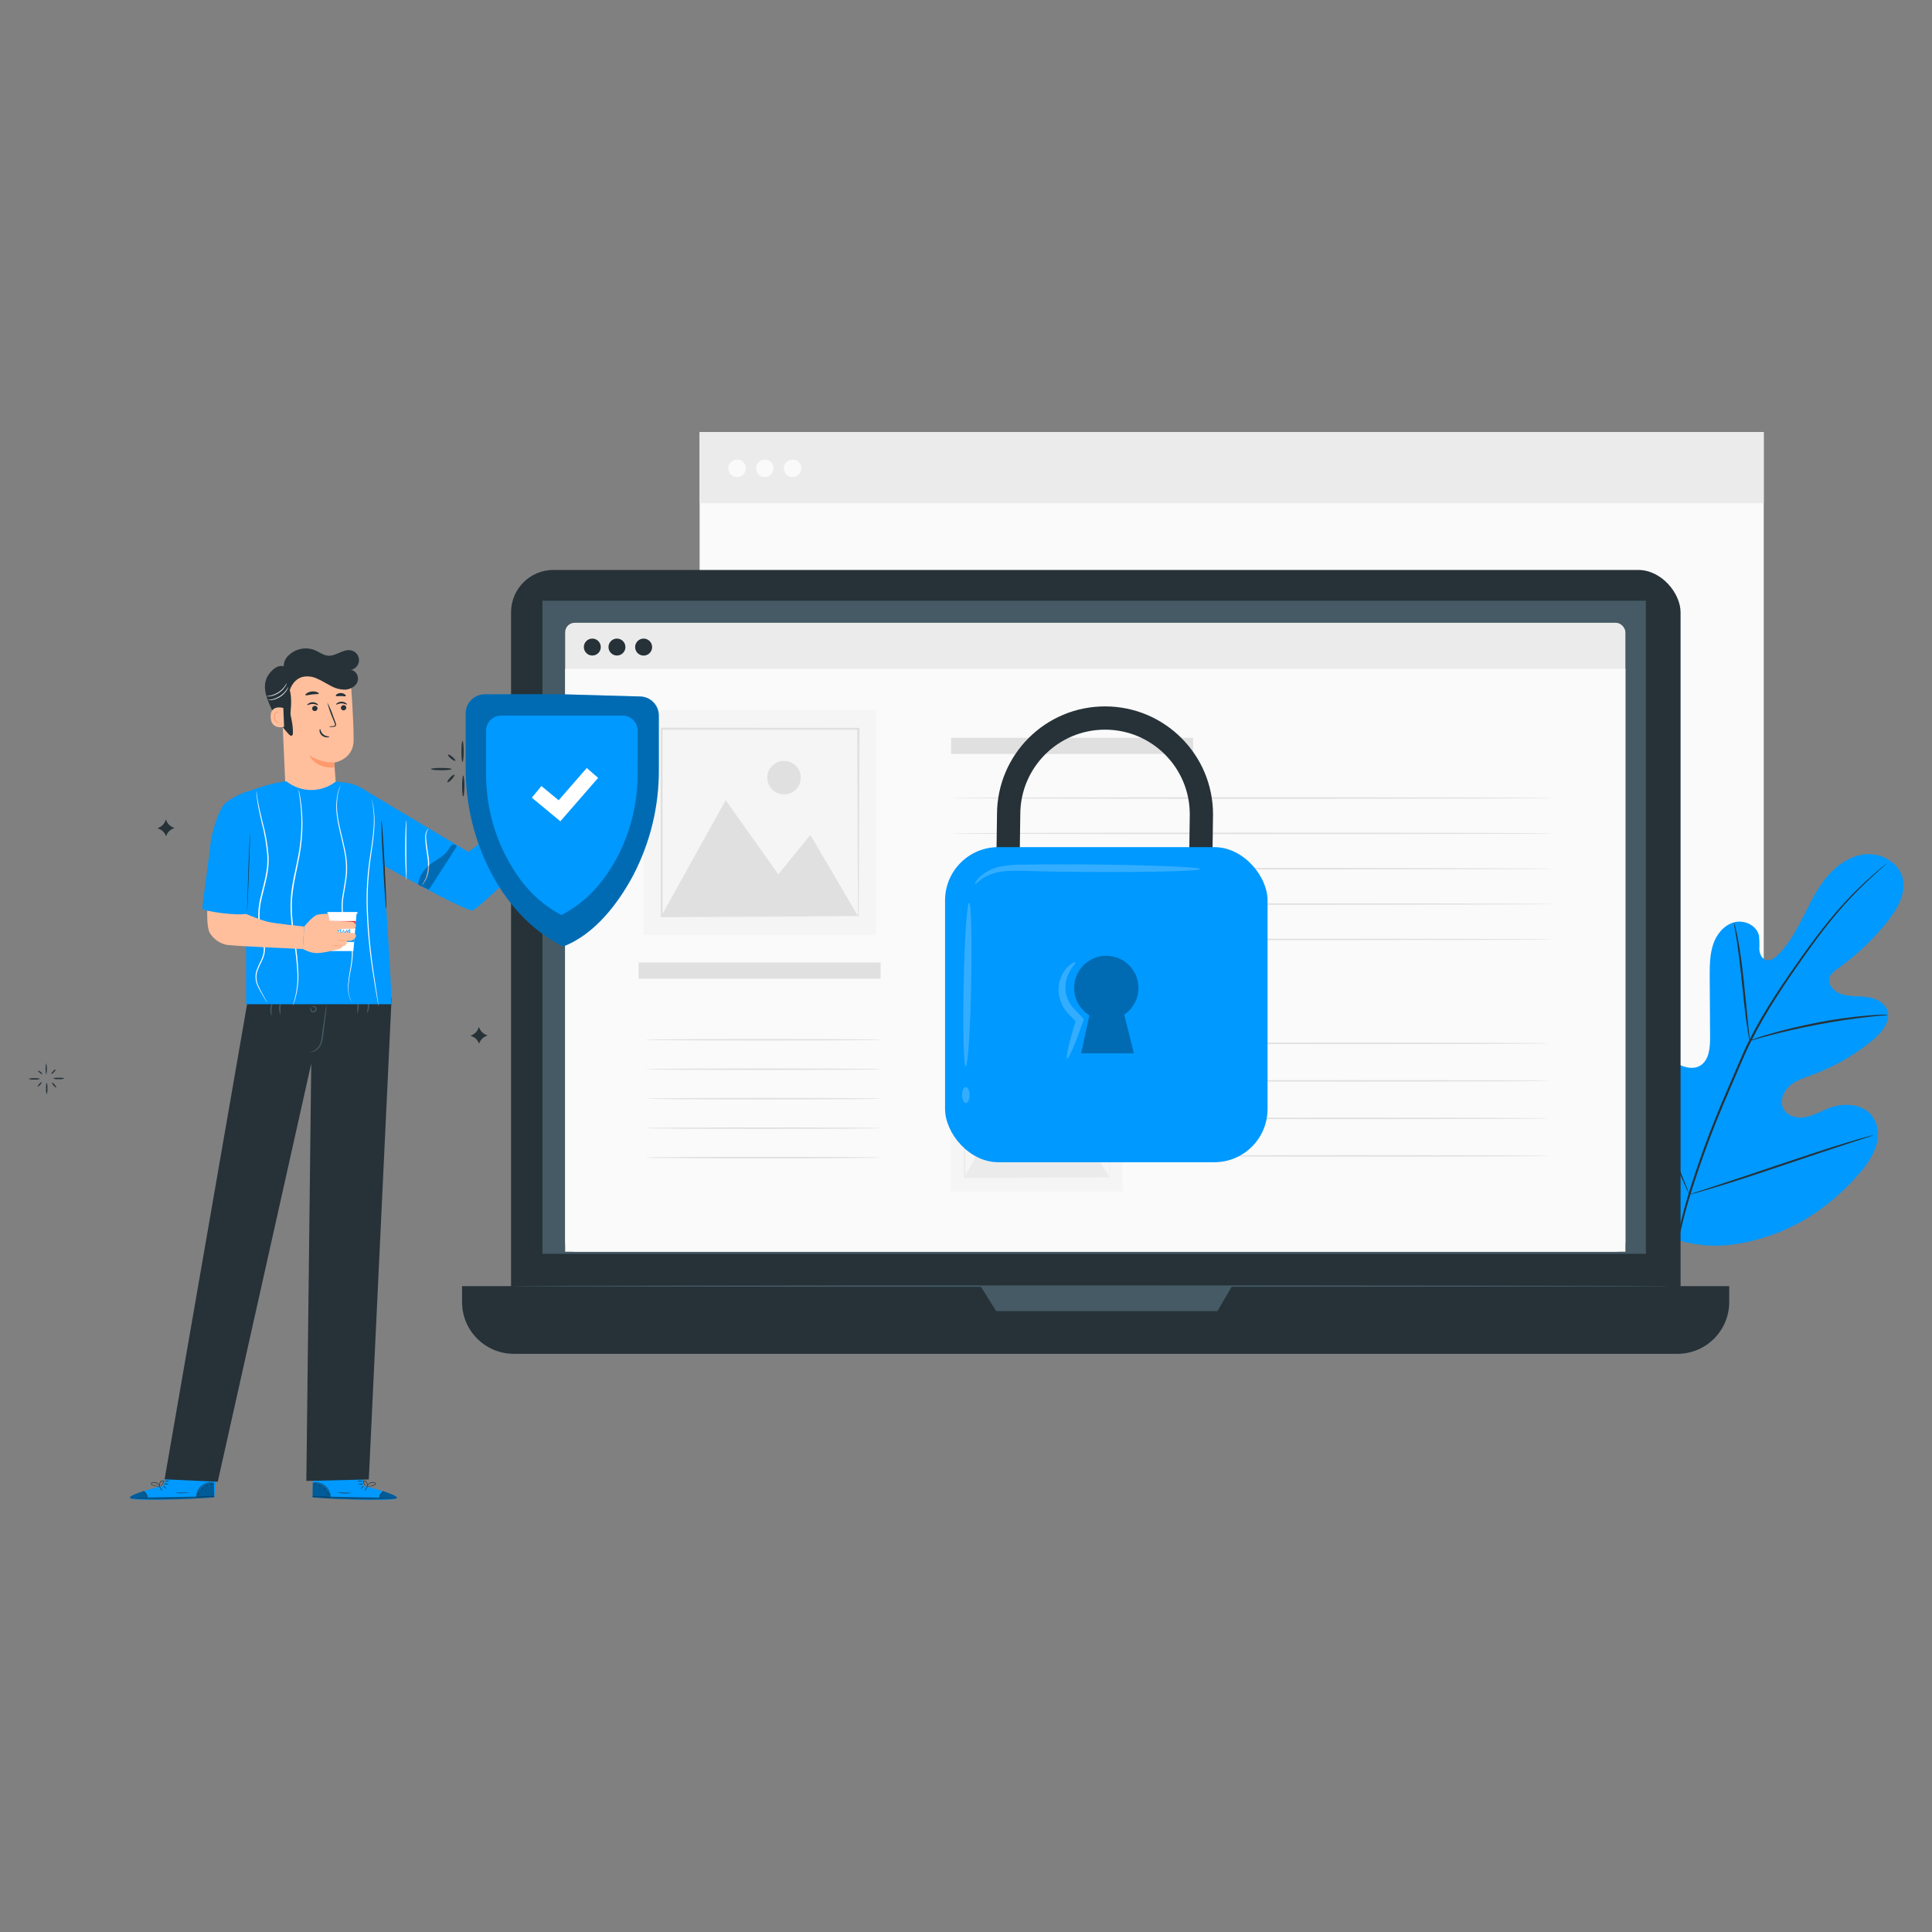 <?xml version="1.0" encoding="UTF-8"?>
<svg id="Layer_2" data-name="Layer 2" xmlns="http://www.w3.org/2000/svg" viewBox="0 0 1000 1000">
  <rect x="0" y="0" width="1000" height="1000" fill="#808080" stroke="none"/>
  <defs>
    <style>
      .cls-1 {
        fill: #ff9a6c;
      }

      .cls-1, .cls-2, .cls-3, .cls-4, .cls-5, .cls-6, .cls-7, .cls-8, .cls-9, .cls-10, .cls-11, .cls-12, .cls-13, .cls-14 {
        stroke-width: 0px;
      }

      .cls-2 {
        fill: #000;
      }

      .cls-3 {
        fill: #e0e0e0;
      }

      .cls-15 {
        opacity: .2;
      }

      .cls-4 {
        fill: #455a64;
      }

      .cls-5 {
        fill: #f5f5f5;
      }

      .cls-6 {
        fill: #09f;
      }

      .cls-7 {
        fill: #ebebeb;
      }

      .cls-8 {
        fill: #666;
      }

      .cls-9 {
        fill: #e2323d;
      }

      .cls-10 {
        fill: #e30613;
      }

      .cls-11 {
        fill: #263238;
      }

      .cls-12 {
        fill: #ffbf9d;
      }

      .cls-13 {
        fill: #fafafa;
      }

      .cls-16 {
        opacity: .3;
      }

      .cls-14 {
        fill: #fff;
      }

      .cls-17 {
        opacity: .4;
      }
    </style>
  </defs>
  <g id="freepik--background-complete--inject-15">
    <rect class="cls-13" x="362.13" y="223.62" width="550.77" height="368.89"/>
    <rect class="cls-7" x="362.13" y="223.62" width="550.77" height="36.84"/>
    <path class="cls-13" d="M386,242.05c.21,2.49-1.64,4.67-4.12,4.88s-4.67-1.64-4.88-4.12,1.64-4.67,4.12-4.88c.12-.01.24-.02.36-.02,2.38-.12,4.4,1.71,4.51,4.09,0,.02,0,.04,0,.05Z"/>
    <path class="cls-13" d="M400.34,242.05c.21,2.49-1.64,4.67-4.12,4.88s-4.67-1.64-4.88-4.12,1.64-4.67,4.12-4.88c.12-.01.24-.02.36-.02,2.38-.12,4.4,1.71,4.51,4.09,0,.02,0,.04,0,.05Z"/>
    <path class="cls-13" d="M414.72,242.05c.21,2.49-1.64,4.67-4.12,4.88s-4.67-1.64-4.88-4.12c-.21-2.49,1.64-4.67,4.12-4.88.12-.01.24-.02.36-.02,2.38-.12,4.4,1.71,4.51,4.09,0,.02,0,.04,0,.05Z"/>
  </g>
  <g id="freepik--Plant--inject-15">
    <path class="cls-6" d="M864.89,640.62c-28.79-20.1-35.31-57.43-34.18-90.97.2-5.6-.42-11.5,2.24-16.43,2.67-4.92,8.88-8.27,13.9-5.9,4.16,1.96,6.02,6.79,8.3,10.8,3.11,5.33,7.66,9.68,13.13,12.54,3.57,1.85,7.98,3.01,11.5,1.04,4.83-2.67,5.41-9.34,5.36-14.91-.06-10.39-.13-20.77-.2-31.15,0-5.57,0-11.25,1.69-16.56s5.56-10.19,10.86-11.67c5.3-1.48,11.85,1.51,12.98,7.02.21,2.31.26,4.63.15,6.94.17,2.3,1.23,4.86,3.43,5.51s4.52-.93,6.11-2.56c5.75-5.62,9.65-12.87,13.3-20.07,3.64-7.2,7.18-14.59,12.41-20.72,5.22-6.13,12.44-10.99,20.4-11.44,7.96-.45,16.49,4.52,18.5,12.3,2.02,7.78-2.56,15.82-7.53,22.18-7.4,9.43-16.13,17.74-25.9,24.68-1.75,1.23-3.66,2.59-4.32,4.65-1.22,3.72,2.3,7.41,6.02,8.63,4.16,1.37,8.66.95,13.01,1.51,4.35.56,9.03,2.42,10.69,6.53,2.27,5.69-2.48,11.65-7.17,15.57-9.39,7.83-20.05,13.98-31.53,18.19-4.1,1.51-8.4,2.82-11.71,5.69-3.31,2.88-5.28,7.89-3.3,11.82,1.99,3.93,7.12,5.18,11.41,4.38,4.29-.8,8.13-3.13,12.23-4.67,7.65-2.89,17.54-2.36,22.45,4.25,3.22,4.35,3.49,10.4,1.87,15.6-1.87,5.11-4.74,9.79-8.45,13.76-12.26,14.39-27.98,25.99-45.73,32.13-17.75,6.14-34.21,7.83-51.86,1.37"/>
    <path class="cls-11" d="M864.45,665.53c1.53-15.56,4.56-30.93,9.03-45.91,5.57-18.28,12.19-36.22,19.81-53.74l5.92-13.82c1.96-4.52,3.88-9.03,6.02-13.31,4.18-8.2,8.8-16.17,13.85-23.86,4.77-7.38,9.56-14.21,14.09-20.57,4.53-6.35,8.9-12.17,13.1-17.32,6.62-8.18,13.87-15.81,21.7-22.84,2.76-2.47,4.95-4.34,6.46-5.57l1.72-1.4.6-.45c-.16.2-.34.38-.54.54l-1.66,1.51c-1.51,1.28-3.6,3.19-6.31,5.71-7.68,7.1-14.81,14.77-21.35,22.93-4.14,5.16-8.45,11.02-12.96,17.38-4.52,6.35-9.26,13.2-14,20.58-4.99,7.68-9.56,15.63-13.69,23.8-2.14,4.26-4.05,8.7-6.02,13.25l-5.92,13.82c-7.61,17.48-14.24,35.38-19.84,53.6-4.52,14.9-7.63,30.19-9.31,45.67"/>
    <path class="cls-11" d="M905.62,538.7c-.26-.77-.44-1.57-.54-2.38-.29-1.51-.63-3.78-1.02-6.55-.8-5.56-1.63-13.25-2.5-21.74-.87-8.49-1.81-16.16-2.68-21.67-.42-2.76-.8-5-1.07-6.53-.19-.79-.3-1.6-.32-2.41.32.75.56,1.53.71,2.33.39,1.51.87,3.73,1.39,6.49,1.05,5.5,2.11,13.17,3.01,21.68.9,8.51,1.61,15.96,2.18,21.74.29,2.62.53,4.83.71,6.59.14.81.19,1.62.14,2.44Z"/>
    <path class="cls-11" d="M977.24,525.31c-.94.19-1.9.3-2.86.33-1.84.17-4.52.39-7.77.77-6.56.71-15.58,2-25.49,3.87-9.91,1.87-18.78,3.97-25.16,5.66-3.19.83-5.77,1.51-7.53,2.06-.91.32-1.85.55-2.8.69.86-.45,1.75-.81,2.68-1.08,1.75-.6,4.29-1.51,7.53-2.38,6.34-1.88,15.24-4.08,25.16-6.02,8.47-1.62,17.01-2.81,25.6-3.57,3.3-.29,6.02-.41,7.83-.44.94-.05,1.88-.02,2.82.11Z"/>
    <path class="cls-11" d="M874.43,618.27s-.21-.29-.5-.87-.74-1.51-1.22-2.59c-1.05-2.26-2.5-5.56-4.23-9.67-3.45-8.19-7.86-19.68-12.57-32.42-4.71-12.74-9.03-24.26-12.29-32.51l-3.9-9.79-1.05-2.67c-.14-.31-.24-.63-.3-.96.2.27.36.56.48.87.33.71.74,1.51,1.23,2.59,1.05,2.26,2.48,5.56,4.22,9.67,3.45,8.21,7.87,19.68,12.57,32.43s9.03,24.24,12.29,32.51l3.91,9.77,1.04,2.67c.15.31.25.63.32.96Z"/>
    <path class="cls-11" d="M969.59,587.6c-.3.17-.62.3-.95.39l-2.76.92-10.19,3.31c-8.61,2.79-20.45,6.78-33.52,11.2-13.07,4.43-24.96,8.31-33.64,10.92-4.34,1.31-7.84,2.33-10.3,3.01l-2.82.74c-.32.11-.66.17-.99.2.29-.17.61-.3.93-.39l2.77-.92,10.19-3.31c8.6-2.79,20.43-6.78,33.52-11.2,13.08-4.43,24.96-8.31,33.64-10.93,4.32-1.31,7.84-2.33,10.28-3.01l2.82-.74c.33-.11.67-.17,1.01-.18Z"/>
  </g>
  <g id="freepik--Sparkles--inject-15">
    <path class="cls-11" d="M233.74,398.07c0,.33-2.39.59-5.35.59s-5.35-.26-5.35-.59,2.39-.59,5.35-.59,5.35.27,5.35.59Z"/>
    <path class="cls-11" d="M239.4,383.54c.33,0,.6,2.42.6,5.42s-.27,5.42-.6,5.42-.59-2.42-.59-5.42.27-5.42.59-5.42Z"/>
    <path class="cls-11" d="M245.46,397.72c0-.33,2.38-.59,5.33-.59s5.35.26,5.35.59-2.39.59-5.35.59-5.33-.26-5.33-.59Z"/>
    <path class="cls-11" d="M239.78,412.25c-.33,0-.59-2.42-.59-5.42s.26-5.42.59-5.42.59,2.42.59,5.42-.26,5.42-.59,5.42Z"/>
    <path class="cls-11" d="M248.41,406.02c-.24.21-1.29-.63-2.35-1.9s-1.7-2.44-1.51-2.65,1.31.65,2.35,1.9,1.76,2.44,1.51,2.65Z"/>
    <path class="cls-11" d="M247.91,389.54c.24.23-.47,1.31-1.51,2.41s-2.15,1.79-2.39,1.51.47-1.31,1.51-2.41c1.04-1.1,2.17-1.73,2.39-1.51Z"/>
    <path class="cls-11" d="M235.67,393.75c-.21.24-1.22-.26-2.26-1.11s-1.7-1.76-1.51-2.02,1.22.24,2.24,1.11c1.02.87,1.73,1.76,1.52,2.02Z"/>
    <path class="cls-11" d="M235.19,401c.24.23-.36,1.28-1.36,2.36-.99,1.08-1.99,1.78-2.23,1.51s.38-1.28,1.36-2.36c.98-1.08,1.99-1.73,2.23-1.51Z"/>
    <path class="cls-11" d="M20.76,558.41c-.97.34-1.99.46-3.01.35-1.02.11-2.05,0-3.01-.35.97-.32,2-.43,3.01-.33,1.02-.1,2.04.01,3.01.33Z"/>
    <path class="cls-11" d="M23.93,550.17c.44,2.02.44,4.12,0,6.14-.46-2.02-.46-4.12,0-6.14Z"/>
    <path class="cls-11" d="M27.4,558.21c.97-.32,2-.43,3.01-.33,1.02-.1,2.04,0,3.01.33-.97.34-1.99.46-3.01.35-1.02.11-2.05,0-3.01-.35Z"/>
    <path class="cls-11" d="M24.2,566.46c-.33-.97-.45-1.99-.35-3.01-.11-1.04,0-2.1.35-3.09.32.99.44,2.05.33,3.09.1,1.02-.02,2.04-.33,3.01Z"/>
    <path class="cls-11" d="M29.09,562.92c-.14.12-.74-.36-1.34-1.07s-.96-1.39-.81-1.51.74.36,1.34,1.07.95,1.39.81,1.51Z"/>
    <path class="cls-11" d="M28.81,553.57c.14.12-.26.74-.87,1.37s-1.23,1.01-1.36.89.26-.74.87-1.37,1.22-1.02,1.36-.89Z"/>
    <path class="cls-11" d="M21.86,555.95c-.12.15-.69-.14-1.28-.63s-.98-.99-.86-1.14.69.15,1.28.63.96,1.01.86,1.14Z"/>
    <path class="cls-11" d="M21.58,560.14c.15.12-.2.72-.77,1.34s-1.11,1.01-1.25.89.2-.72.77-1.34,1.11-1.07,1.25-.89Z"/>
    <path class="cls-11" d="M247.88,531.53l.35.84c.61,1.46,1.78,2.62,3.25,3.21l.9.38-.87.35c-1.48.61-2.66,1.79-3.27,3.27l-.24.62-.38-.77c-.66-1.4-1.84-2.48-3.3-3.01l-.8-.29,1.04-.51c1.29-.63,2.32-1.7,2.89-3.01l.42-1.07Z"/>
    <path class="cls-11" d="M85.87,424.16l.35.84c.61,1.46,1.77,2.61,3.24,3.21l.9.36-.86.36c-1.49.6-2.67,1.78-3.27,3.27l-.26.62-.36-.77c-.66-1.4-1.85-2.49-3.31-3.01l-.78-.29,1.02-.51c1.3-.62,2.32-1.69,2.89-3.01l.44-1.07Z"/>
  </g>
  <g id="freepik--Device--inject-15">
    <rect class="cls-11" x="264.52" y="295" width="605.34" height="400.3" rx="21.94" ry="21.94"/>
    <path class="cls-11" d="M239.24,665.7h655.79v8.24c0,14.8-12,26.8-26.8,26.8H265.96c-14.8,0-26.8-12-26.8-26.8v-8.24h.08Z"/>
    <rect class="cls-4" x="280.76" y="310.92" width="571.15" height="338.05"/>
    <polygon class="cls-4" points="507.5 665.7 515.65 678.65 630.15 678.65 637.71 665.7 507.5 665.7"/>
    <rect class="cls-7" x="292.52" y="322.36" width="548.79" height="325.53" rx="4.92" ry="4.92"/>
    <rect class="cls-13" x="292.52" y="346.21" width="548.79" height="301.68"/>
    <path class="cls-11" d="M337.54,334.93c0,2.43-1.97,4.4-4.4,4.4s-4.4-1.97-4.4-4.4,1.97-4.4,4.4-4.4,4.4,1.97,4.4,4.4h0Z"/>
    <path class="cls-11" d="M310.97,334.93c0,2.42-1.98,4.37-4.4,4.37-2.42,0-4.37-1.98-4.37-4.4,0-2.41,1.97-4.37,4.38-4.37,2.42,0,4.38,1.96,4.38,4.38,0,0,0,.01,0,.02Z"/>
    <path class="cls-11" d="M323.72,334.93c0,2.42-1.98,4.37-4.4,4.37-2.42,0-4.37-1.98-4.37-4.4,0-2.41,1.97-4.37,4.38-4.37,2.42,0,4.38,1.96,4.38,4.38,0,0,0,.01,0,.02Z"/>
    <path class="cls-4" d="M864.65,665.7c0,.23-134.35.39-300.05.39s-300.08-.17-300.08-.39,134.32-.39,300.08-.39,300.05.23,300.05.39Z"/>
    <rect class="cls-3" x="330.56" y="498.18" width="125.23" height="8.37"/>
    <rect class="cls-3" x="492.31" y="381.87" width="125.23" height="8.37"/>
    <path class="cls-3" d="M803.86,413.06c0,.21-69.74.39-155.73.39s-155.76-.18-155.76-.39,69.73-.39,155.76-.39,155.73.18,155.73.39Z"/>
    <path class="cls-3" d="M803.86,431.36c0,.21-69.74.39-155.73.39s-155.76-.18-155.76-.39,69.73-.39,155.76-.39,155.73.18,155.73.39Z"/>
    <path class="cls-3" d="M803.86,449.65c0,.21-69.74.39-155.73.39s-155.76-.18-155.76-.39,69.73-.39,155.76-.39,155.73.17,155.73.39Z"/>
    <path class="cls-3" d="M803.86,467.94c0,.21-69.74.39-155.73.39s-155.76-.18-155.76-.39,69.73-.39,155.76-.39,155.73.17,155.73.39Z"/>
    <path class="cls-3" d="M803.86,486.24c0,.21-69.74.39-155.73.39s-155.76-.18-155.76-.39,69.73-.39,155.76-.39,155.73.17,155.73.39Z"/>
    <path class="cls-3" d="M613.91,504.53c0,.21-27.22.39-60.8.39s-60.8-.18-60.8-.39,27.22-.39,60.8-.39,60.8.17,60.8.39Z"/>
    <path class="cls-3" d="M801.53,540.04c0,.21-45.85.39-102.39.39s-102.39-.18-102.39-.39,45.83-.39,102.39-.39,102.39.17,102.39.39Z"/>
    <path class="cls-3" d="M801.53,559.44c0,.23-45.85.39-102.39.39s-102.39-.17-102.39-.39,45.83-.39,102.39-.39,102.39.18,102.39.39Z"/>
    <path class="cls-3" d="M801.53,578.87c0,.21-45.85.39-102.39.39s-102.39-.18-102.39-.39,45.83-.39,102.39-.39,102.39.18,102.39.39Z"/>
    <path class="cls-3" d="M801.53,598.29c0,.21-45.85.39-102.39.39s-102.39-.18-102.39-.39,45.83-.39,102.39-.39,102.39.17,102.39.39Z"/>
    <path class="cls-3" d="M456.05,538.17c0,.23-27.33.39-61.02.39s-61.02-.17-61.02-.39,27.31-.39,61.02-.39,61.02.18,61.02.39Z"/>
    <path class="cls-3" d="M456.05,553.42c0,.21-27.33.39-61.02.39s-61.02-.18-61.02-.39,27.31-.39,61.02-.39,61.02.18,61.02.39Z"/>
    <path class="cls-3" d="M456.05,568.67c0,.21-27.33.39-61.02.39s-61.02-.18-61.02-.39,27.31-.39,61.02-.39,61.02.17,61.02.39Z"/>
    <path class="cls-3" d="M456.05,583.93c0,.21-27.33.39-61.02.39s-60.93-.18-60.93-.39,27.31-.39,61.02-.39,60.93.17,60.93.39Z"/>
    <path class="cls-3" d="M456.05,599.16c0,.23-27.33.41-61.02.41s-61.02-.18-61.02-.41,27.31-.39,61.02-.39,61.02.18,61.02.39Z"/>
    <rect class="cls-5" x="492.24" y="530.76" width="88.85" height="85.96"/>
    <polygon class="cls-7" points="499.13 609.37 523.7 565.14 543.8 593.41 556.03 578.4 574.2 609.37 499.13 609.37"/>
    <path class="cls-7" d="M552.42,556.54c0,3.53-2.86,6.4-6.4,6.4s-6.4-2.86-6.4-6.4,2.86-6.4,6.4-6.4c3.53,0,6.39,2.84,6.4,6.37,0,.01,0,.02,0,.03Z"/>
    <path class="cls-7" d="M574.2,609.61c-.01-.12-.01-.24,0-.36v-4.86c0-3.42,0-8.34-.09-14.61,0-12.56-.11-30.43-.18-51.9l.36.36h-75.07c-.11.09.8-.8.42-.41h0v71.7l-.36-.38,54.28.2,15.31.09h5.48-5.33l-15.24.11-54.51.18h-.38v-71.82h0c-.39.36.51-.53.42-.44h75.43v.36c0,21.56-.15,39.52-.18,52.14,0,6.22,0,11.13-.11,14.51,0,1.63,0,2.89,0,3.79v.96c-.08.13-.17.25-.27.36Z"/>
    <rect class="cls-5" x="332.92" y="367.56" width="120.51" height="116.58"/>
    <polygon class="cls-3" points="342.27 474.18 375.61 414.18 402.87 452.53 419.44 432.16 444.08 474.18 342.27 474.18"/>
    <path class="cls-3" d="M414.48,402.51c0,4.79-3.88,8.67-8.67,8.67s-8.67-3.88-8.67-8.67,3.88-8.67,8.67-8.67,8.67,3.88,8.67,8.67h0Z"/>
    <path class="cls-3" d="M444.08,474.49v-7.08c0-4.62-.08-11.31-.14-19.8,0-17.03-.15-41.29-.26-70.41l.5.5h-101.81l.57-.56v97.27l-.5-.5,73.61.26,20.76.14h7.51c-.14.03-.29.03-.44,0h-6.79l-20.66.14-73.93.26h-.51v-97.48l.59-.59,101.81.08h.5v.48c-.11,29.26-.2,53.6-.26,70.77,0,8.43-.09,15.06-.12,19.68v6.46c-.13.15-.28.28-.45.39Z"/>
  </g>
  <g id="freepik--Padlock--inject-15">
    <path class="cls-11" d="M627.43,454.45l-12.05-.17.45-32.79c-.02-24.22-19.68-43.84-43.91-43.82-24.22.02-43.84,19.68-43.82,43.91l-.45,32.87-12.05-.17.45-32.79c.02-30.88,25.07-55.89,55.95-55.86,30.88.02,55.89,25.07,55.86,55.95h0l-.45,32.87Z"/>
    <rect class="cls-6" x="489.16" y="438.48" width="166.92" height="163.08" rx="27.54" ry="27.54"/>
    <g class="cls-16">
      <path class="cls-2" d="M589.25,511.41c.03-9.19-7.39-16.66-16.58-16.7-9.19-.03-16.66,7.39-16.7,16.58-.02,5.79,2.97,11.17,7.89,14.21l-4.26,19.71h27.28s-3.01-12.39-5-20.03c4.59-3.08,7.35-8.25,7.36-13.78Z"/>
    </g>
    <g class="cls-15">
      <path class="cls-14" d="M499.84,552.11c-1.08,0-1.51-19.05-1.07-42.49s1.76-42.44,2.85-42.41c1.08.03,1.51,19.05,1.07,42.49-.44,23.44-1.76,42.43-2.85,42.41Z"/>
    </g>
    <g class="cls-15">
      <path class="cls-14" d="M499.96,570.98c-1.08,0-1.97-1.84-2-4.14s.81-4.17,1.9-4.19,1.99,1.84,2.02,4.14c.03,2.3-.83,4.17-1.91,4.19Z"/>
    </g>
    <g class="cls-15">
      <path class="cls-14" d="M552.33,547.93c-.86-.29,1.17-8.96,4.71-20.49l.45,1.9c-1.61-1.6-3.28-3.27-5.03-5.12-2.7-3.08-4.29-6.98-4.52-11.07-.18-3.29.59-6.55,2.23-9.41,1.04-1.89,2.48-3.52,4.23-4.77,1.23-.86,2.06-1.08,2.2-.87.39.47-2.15,2.48-3.94,6.87-2.29,5.59-1.25,11.99,2.7,16.56l4.85,5.12.8.86-.36,1.05c-3.96,11.46-7.45,19.65-8.31,19.38Z"/>
    </g>
    <g class="cls-15">
      <path class="cls-14" d="M621.23,449.8c0,.54-6.67.99-17.44,1.26-10.77.27-25.6.38-42.16.26-8.22,0-16.05-.18-23.17-.33-7.12-.15-13.55-.59-18.69,0-4.07.3-8.01,1.62-11.43,3.85-2.39,1.64-3.37,3.01-3.64,2.83s.38-1.82,2.68-4.01c3.39-2.95,7.58-4.84,12.05-5.42,2.99-.46,6.01-.7,9.03-.71l10.12-.11h23.17c16.44.12,31.32.47,42.08.9,10.77.44,17.39.92,17.39,1.46Z"/>
    </g>
  </g>
  <g id="freepik--Character--inject-15">
    <g id="freepik--Character--inject-2">
      <path class="cls-6" d="M84.73,768.96l3.04-12.95,25.23.62-2.11,18.42-1.6.13c-7.14.48-36.35,1.95-41.2.57-5.24-1.57,16.64-6.79,16.64-6.79Z"/>
      <g class="cls-17">
        <path class="cls-2" d="M101.49,774.96c.35-2.19,1.51-4.18,3.24-5.57,1.69-1.38,3.84-2.08,6.03-1.95l.09,7.24-9.36.28Z"/>
      </g>
      <g class="cls-17">
        <path class="cls-2" d="M74.02,771.9s-7.69,2.35-6.71,3.53,30.6.88,43.55-.42v-.58l-34.49.73s-.85-3.23-2.35-3.26Z"/>
      </g>
      <path class="cls-11" d="M111.24,774.44c-.15.04-.3.06-.45.06l-1.27.09-4.71.26c-3.97.2-9.42.39-15.54.47-6.12.08-11.57,0-15.55,0l-4.71-.14h-1.72c.15-.02.3-.02.45,0h21.52c6.12,0,11.56-.25,15.53-.39l4.71-.15h1.28l.46-.2Z"/>
      <path class="cls-11" d="M76.36,775.61c-.22-.78-.52-1.53-.91-2.24-.47-.66-1.02-1.26-1.64-1.79.81.29,1.48.86,1.9,1.61.5.7.73,1.56.65,2.41Z"/>
      <path class="cls-11" d="M83.95,771.65c-.07,0-.45-.39-.84-.99s-.64-1.11-.57-1.18.45.4.84.99.65,1.11.57,1.18Z"/>
      <path class="cls-11" d="M86.04,770.48c0,.06-.47-.21-.92-.6-.45-.39-.78-.78-.72-.84s.47.2.92.6.78.84.72.84Z"/>
      <path class="cls-11" d="M87.33,768.03c-.43.17-.89.24-1.35.2-.46.05-.92.01-1.35-.13.43-.16.89-.23,1.35-.19.45-.06.92-.02,1.35.12Z"/>
      <path class="cls-11" d="M87.77,766.3c-.94.52-2.06.62-3.07.27.51-.08,1.03-.12,1.54-.12.5-.09,1.02-.15,1.53-.15Z"/>
      <path class="cls-11" d="M83.05,769.38c-.55.09-1.12.09-1.67,0-.6-.07-1.2-.19-1.78-.36-.35-.1-.69-.24-1.01-.41-.2-.1-.35-.27-.44-.48-.06-.25.04-.52.25-.67,1.3-.66,2.89-.3,3.79.85.26.32.45.7.55,1.11.07.28.07.44,0,.45-.17-.51-.44-.99-.78-1.41-.38-.44-.88-.75-1.44-.91-.65-.21-1.37-.15-1.98.16-.26.19-.15.51.14.67.3.17.61.3.94.39.56.19,1.14.33,1.72.42,1.06.12,1.7.12,1.7.2Z"/>
      <path class="cls-11" d="M82.61,769.48c-.21-.35-.28-.77-.2-1.18.05-.42.2-.82.44-1.18.28-.51.8-.84,1.38-.87.35.07.58.41.52.77-.03.26-.12.52-.27.74-.21.37-.48.72-.78,1.02-.52.52-.92.72-.94.68s.33-.31.78-.84c.26-.31.49-.65.68-1.01.22-.35.38-.98,0-1.05s-.85.38-1.09.72c-.23.32-.39.69-.46,1.08-.05.37-.06.74-.05,1.11Z"/>
      <path class="cls-11" d="M110.63,767.37c0,.06-.74-.06-1.92.09-3.11.37-5.73,2.51-6.71,5.49-.39,1.12-.41,1.87-.47,1.86-.04-.17-.04-.35,0-.52.04-.47.13-.94.27-1.4.91-3.13,3.65-5.37,6.9-5.65.47-.05.95-.05,1.42,0,.18,0,.35.05.51.13Z"/>
      <path class="cls-11" d="M107.8,756.62c.2,1.77.29,3.54.29,5.32.1,1.77.1,3.55,0,5.32-.2-1.76-.3-3.53-.29-5.31-.1-1.78-.1-3.56,0-5.33Z"/>
      <path class="cls-11" d="M98.16,772.48c-2.49.51-5.06.56-7.57.16,0-.09,1.71,0,3.79,0s3.78-.26,3.78-.16Z"/>
      <path class="cls-11" d="M103.27,772.41c.07.06-.13.35-.29.74s-.26.74-.35.73-.13-.4.06-.85.54-.69.59-.62Z"/>
      <path class="cls-11" d="M105.15,770c.07.06-.09.33-.36.61s-.53.45-.59.39.11-.33.36-.61.53-.45.59-.39Z"/>
      <path class="cls-11" d="M107.88,768.88c0,.08-.36.09-.74.22s-.65.35-.72.29.14-.42.61-.59.87-.01.85.07Z"/>
      <path class="cls-11" d="M109.83,768.34c0,.08-.12.22-.33.31s-.41.08-.45,0,.12-.22.33-.31.41-.08.45,0Z"/>
      <path class="cls-6" d="M187.95,769.02l.08-13.82-25.9-.32-.33,20.23,1.61.12c7.13.48,36.35,1.95,41.14.57,5.33-1.55-16.61-6.78-16.61-6.78Z"/>
      <g class="cls-17">
        <path class="cls-2" d="M171.14,775.02c-.36-2.19-1.51-4.17-3.24-5.57-1.7-1.38-3.84-2.08-6.03-1.95l-.09,7.24,9.36.28Z"/>
      </g>
      <g class="cls-17">
        <path class="cls-2" d="M198.66,771.96s7.69,2.35,6.71,3.53c-.98,1.18-30.55.88-43.55-.42v-.59l34.49.74s.85-3.21,2.35-3.26Z"/>
      </g>
      <path class="cls-11" d="M161.44,774.52h.45l1.27.09,4.71.27c3.97.19,9.42.38,15.54.47,6.12.09,11.57,0,15.55-.06l4.71-.13h1.73c-.15-.02-.3-.02-.45,0h-21.54c-6.07,0-11.56-.25-15.53-.38l-4.71-.16h-1.28l-.45-.11Z"/>
      <path class="cls-11" d="M196.32,775.67c.22-.78.52-1.53.91-2.24.47-.66,1.02-1.26,1.64-1.78-.81.28-1.49.85-1.9,1.61-.5.7-.73,1.55-.65,2.4Z"/>
      <path class="cls-11" d="M188.73,771.65c.07,0,.45-.39.84-.98s.64-1.11.57-1.18-.45.39-.84.98-.64,1.18-.57,1.18Z"/>
      <path class="cls-11" d="M186.64,770.56c.06.06.47-.2.93-.6s.77-.77.71-.84-.47.2-.92.6-.78.75-.72.84Z"/>
      <path class="cls-11" d="M185.35,768.12c.43.16.89.22,1.35.19.46.06.92.02,1.35-.13-.43-.16-.89-.22-1.34-.19-.46-.06-.93-.02-1.37.13Z"/>
      <path class="cls-11" d="M184.93,766.37c.94.52,2.05.62,3.06.27-.5-.09-1.02-.13-1.53-.13-.5-.1-1.02-.15-1.53-.14Z"/>
      <path class="cls-11" d="M189.63,769.44c.55.1,1.12.1,1.67,0,.6-.06,1.2-.18,1.78-.36.35-.1.69-.24,1.01-.4.2-.12.35-.3.42-.52.06-.25-.04-.52-.25-.67-1.3-.65-2.88-.3-3.78.85-.27.32-.46.7-.57,1.11-.03.15-.03.3,0,.45.17-.51.44-.99.78-1.41.38-.43.88-.75,1.44-.91.65-.21,1.37-.15,1.98.16.26.2.15.51-.14.68-.3.16-.62.29-.94.38-.56.19-1.13.34-1.72.44-1.05.16-1.68.16-1.68.21Z"/>
      <path class="cls-11" d="M190.07,769.54c.21-.35.28-.77.2-1.18-.05-.42-.2-.82-.44-1.18-.28-.51-.8-.84-1.38-.87-.35.08-.58.41-.52.77.03.27.13.53.27.75.22.37.48.71.78,1.01.52.52.92.72.94.68s-.33-.29-.78-.84c-.26-.31-.49-.64-.68-1-.22-.35-.38-.99,0-1.06s.84.38,1.08.72c.23.32.39.69.46,1.08.05.37.07.74.06,1.11Z"/>
      <path class="cls-11" d="M162.05,767.43s.75-.06,1.92.09c3.11.38,5.73,2.52,6.71,5.5.39,1.11.41,1.86.47,1.85.04-.17.04-.35,0-.52-.04-.48-.13-.95-.27-1.4-.45-1.52-1.34-2.88-2.57-3.9-1.24-1-2.75-1.61-4.33-1.75-.47-.05-.95-.05-1.42,0-.17.02-.34.07-.51.13Z"/>
      <path class="cls-11" d="M164.88,756.68c-.2,1.77-.29,3.54-.29,5.32-.1,1.78-.1,3.56,0,5.33.2-1.77.3-3.54.29-5.32.1-1.78.1-3.56,0-5.33Z"/>
      <path class="cls-11" d="M174.48,772.54c2.49.51,5.06.56,7.57.16,0-.08-1.71,0-3.79-.06s-3.77-.2-3.78-.11Z"/>
      <path class="cls-11" d="M169.41,772.47c-.07.06.13.35.29.75s.26.73.35.73.14-.41-.06-.86-.54-.68-.59-.62Z"/>
      <path class="cls-11" d="M167.53,770.07c-.07.06.09.33.36.6s.53.45.59.39-.11-.33-.36-.6-.51-.46-.59-.39Z"/>
      <path class="cls-11" d="M164.8,768.94c0,.09.36.09.74.24s.65.34.72.28-.14-.42-.61-.59-.87-.01-.85.07Z"/>
      <path class="cls-11" d="M162.9,768.39c0,.08.12.22.33.31s.41.09.45,0-.12-.21-.33-.31-.45-.07-.45,0Z"/>
      <polygon class="cls-11" points="202.68 516.6 190.89 765.76 158.56 766.52 161.1 550.49 112.71 766.93 85.18 765.69 128.35 517.11 202.68 516.6"/>
      <path class="cls-4" d="M169.03,519.97c0,1.37-.09,2.74-.29,4.1-.27,2.52-.68,5.99-1.18,9.83-.17,1.82-.47,3.63-.89,5.41-.37,1.5-1.2,2.85-2.35,3.87-.78.69-1.73,1.15-2.74,1.35-.37.09-.75.09-1.12,0,2.81-.48,5.04-2.63,5.64-5.41.38-1.76.65-3.55.82-5.34.51-3.83.99-7.3,1.38-9.79.13-1.36.38-2.7.74-4.01Z"/>
      <path class="cls-4" d="M161.07,521.45c.09.06-.21.47,0,1.12.1.35.34.64.67.8.41.15.87.05,1.18-.27.34-.29.48-.75.33-1.18-.15-.33-.42-.59-.77-.72-.64-.25-1.06,0-1.12-.06s.34-.58,1.25-.41c.51.12.95.47,1.18.94.33.91-.14,1.92-1.05,2.24-.42.15-.89.14-1.3-.04-.48-.26-.8-.73-.87-1.27-.08-.85.48-1.24.51-1.15Z"/>
      <path class="cls-4" d="M140.54,525.75c-1.02-2.23-.84-4.83.48-6.9.19.07-.32,1.55-.44,3.43-.12,1.87.15,3.37-.05,3.47Z"/>
      <path class="cls-4" d="M145.15,525.28c-.99-2.31-.91-4.94.24-7.18,0,1.18-.09,2.36-.24,3.53.07,1.22.07,2.43,0,3.65Z"/>
      <path class="cls-4" d="M184.95,524.82c-.07-1.24-.05-2.48.08-3.72-.1-1.24-.1-2.49,0-3.73.92,2.41.88,5.07-.11,7.45h.02Z"/>
      <path class="cls-4" d="M189.98,524.36c-.19-.07.35-1.71.41-3.79s-.35-3.75-.16-3.81c.71,1.14,1,2.49.84,3.83.07,1.35-.31,2.68-1.08,3.78Z"/>
      <path class="cls-12" d="M148.12,415.92l26.16-1.18c.15-2.78-1.27-20.01-1.27-20.01,0,0,9.89-1.53,10.02-11.42.13-9.89-1.6-32.58-1.6-32.58h0c-11.44-4.92-24.65-3.26-34.52,4.33l-1.46,1.18,2.68,59.68Z"/>
      <path class="cls-1" d="M173.02,394.63c-4.58.1-9.09-1.18-12.95-3.66,0,0,3.05,7.06,12.95,6.23v-2.57Z"/>
      <path class="cls-11" d="M179.24,366.26c.01.76-.59,1.4-1.35,1.42-.75.06-1.4-.5-1.46-1.24,0-.01,0-.02,0-.03,0-.76.59-1.39,1.35-1.42.74-.07,1.39.48,1.46,1.22,0,.02,0,.04,0,.05Z"/>
      <path class="cls-11" d="M179.55,364.67c-.16.19-1.24-.61-2.75-.6-1.52.01-2.64.77-2.8.58s.09-.41.58-.77c.66-.46,1.45-.7,2.25-.69.79,0,1.56.24,2.2.71.46.36.62.69.53.78Z"/>
      <path class="cls-11" d="M164.36,366.62c.01.76-.59,1.4-1.35,1.42-.75.06-1.4-.5-1.46-1.24,0-.01,0-.02,0-.03,0-.77.6-1.4,1.37-1.42.74-.06,1.39.49,1.45,1.23,0,.01,0,.03,0,.04Z"/>
      <path class="cls-11" d="M164.62,364.96c-.18.19-1.25-.61-2.77-.6-1.52.01-2.64.77-2.8.58s.09-.41.59-.77c.66-.46,1.44-.7,2.24-.69.79,0,1.56.24,2.2.71.47.36.62.69.54.78Z"/>
      <path class="cls-11" d="M170.13,376.22c.8-.25,1.63-.4,2.47-.45.39,0,.75-.12.82-.38.03-.41-.06-.82-.26-1.18l-1.18-2.95c-1.06-2.5-1.92-5.08-2.58-7.72,1.27,2.41,2.33,4.92,3.19,7.5l1.11,2.98c.24.47.31,1,.2,1.52-.11.28-.35.48-.64.57-.21.06-.44.09-.66.09-.82.12-1.66.13-2.48.02Z"/>
      <path class="cls-11" d="M165.66,377.33c.25,0,.26,1.64,1.67,2.81s3.17.99,3.18,1.18-.4.33-1.18.34c-.96.02-1.9-.31-2.65-.92-.72-.59-1.18-1.43-1.29-2.35-.02-.72.16-1.06.27-1.06Z"/>
      <path class="cls-11" d="M165.01,359c-.15.41-1.66.22-3.45.44-1.79.21-3.23.71-3.46.33-.11-.18.14-.57.73-.97.77-.5,1.65-.81,2.57-.89.91-.11,1.84,0,2.7.32.66.27.99.59.92.78Z"/>
      <path class="cls-11" d="M178.99,360.27c-.27.35-1.32,0-2.58,0s-2.35.24-2.57-.13c-.11-.18.06-.52.53-.85,1.28-.8,2.92-.75,4.14.13.45.33.59.68.47.85Z"/>
      <path class="cls-6" d="M127.77,450.66l-.55-40.67,10.59-3.53c3.33-.64,6.57-1.85,10.49-2.01h0c7.35,5.82,17.7,5.95,25.2.32l.35-.27c1.01.12,2.35.25,4.04.45h.33c4.19.53,8.17,2.11,11.57,4.61h0l52.64,31.43,30.91-23.54,15.66,12.28s-40.49,40.49-44.42,41.46c-2.72.67-29.73-14.13-46.11-23.21.67,9.81,4.33,64.3,4.16,71.8h-75.22l-.06-34.37v-9.36l.42-25.38Z"/>
      <path class="cls-11" d="M197.45,424.72c-.09.6-.11,1.21-.06,1.81,0,1.31.09,2.95.14,4.9.15,4.14.42,9.85.77,16.16.34,6.31.68,12.02.98,16.15.15,1.94.28,3.53.38,4.88.03.61.11,1.21.25,1.8.09-.6.11-1.2.06-1.8,0-1.32-.09-2.95-.15-4.91-.15-4.14-.41-9.85-.75-16.16-.34-6.31-.68-12.03-.98-16.16-.15-1.94-.28-3.53-.39-4.88-.02-.6-.1-1.2-.24-1.79Z"/>
      <path class="cls-11" d="M265.06,424.18c-.18.19,3.23,3.4,7.57,7.19,4.34,3.79,7.97,6.73,8.11,6.57s-3.27-3.34-7.62-7.14c-2.17-1.9-4.16-3.53-5.61-4.78-.76-.69-1.58-1.3-2.45-1.84Z"/>
      <path class="cls-11" d="M261.47,426.86c-.14.16,3.31,3.39,7.66,7.25,2.18,1.93,4.18,3.64,5.65,4.85.75.72,1.59,1.34,2.5,1.85-.62-.83-1.33-1.59-2.13-2.25-1.39-1.32-3.33-3.1-5.52-5.03-2.19-1.93-4.18-3.64-5.66-4.84-.75-.71-1.59-1.33-2.5-1.84Z"/>
      <path class="cls-11" d="M127.38,463.02c-.18,0-.22-6.47-.12-14.44.11-7.97.33-14.42.51-14.42s.21,6.46.11,14.43c-.11,7.97-.28,14.43-.49,14.43Z"/>
      <path class="cls-13" d="M138.29,519.01c-.06-.07-.12-.15-.16-.24l-.46-.73-1.7-2.83c-.92-1.48-1.75-3.02-2.51-4.59-1.07-2.11-1.44-4.5-1.06-6.84.48-2.59,2.02-5.04,3.15-7.78.59-1.41.92-2.91.98-4.44.03-1.63-.14-3.25-.51-4.84-.68-3.28-1.97-6.66-2.3-10.39-.26-3.83.09-7.68,1.01-11.41.86-3.83,1.92-7.5,2.67-11.09.36-1.76.64-3.53.82-5.32,0-.87.12-1.74.15-2.6s0-1.72,0-2.55c-.43-5.96-1.42-11.88-2.95-17.66-1.18-4.98-2.01-9.05-2.35-11.9-.2-1.42-.31-2.53-.35-3.28v-.86c-.01-.1-.01-.2,0-.29,0,0,0,.11.06.29s.07.51.12.85c.07.75.22,1.85.46,3.26.45,2.83,1.34,6.86,2.58,11.83,1.61,5.8,2.64,11.74,3.1,17.74v2.59c0,.87-.08,1.75-.13,2.65-.18,1.78-.46,3.53-.82,5.39-.75,3.63-1.81,7.29-2.66,11.09-.91,3.66-1.25,7.45-1.01,11.22.31,3.64,1.57,6.99,2.25,10.33.37,1.63.53,3.31.48,4.98-.06,1.58-.41,3.14-1.04,4.6-1.18,2.8-2.72,5.19-3.19,7.67-.39,2.25-.06,4.57.94,6.62.71,1.58,1.49,3.12,2.35,4.61l1.59,2.88.4.75c.06.18.09.27.08.27Z"/>
      <path class="cls-13" d="M154.66,409c.04.09.07.19.08.28l.19.84c.15.73.35,1.81.59,3.23.63,3.98.97,7.99,1.02,12.02.08,5.97-.43,11.94-1.54,17.81-1.18,6.63-3.13,13.8-3.77,21.51-.64,7.71.54,15.08,1.46,21.73.97,5.89,1.57,11.83,1.78,17.8.1,4.03-.37,8.06-1.41,11.96l-.26.98-.29.84-.49,1.31-.31.79c-.07.18-.12.27-.12.27-.01-.1-.01-.2,0-.29l.26-.81.42-1.32c.08-.26.18-.53.27-.84s.14-.64.22-.98c.93-3.89,1.33-7.9,1.18-11.9-.28-5.92-.92-11.82-1.92-17.66-.94-6.65-2.08-14.04-1.51-21.86s2.61-14.96,3.83-21.55c1.13-5.84,1.69-11.77,1.66-17.72-.02-4.01-.3-8.01-.82-11.98-.19-1.41-.35-2.51-.48-3.24,0-.34-.09-.62-.12-.85,0-.12.02-.24.08-.35Z"/>
      <path class="cls-13" d="M182.31,519.06l-.16-.25-.44-.75c-.24-.41-.44-.84-.6-1.29-.09-.26-.22-.54-.32-.86s-.16-.65-.26-1c-.38-1.74-.5-3.53-.38-5.31.18-2.35.49-4.68.93-6.99.55-2.77.9-5.58,1.05-8.4.05-3.22-.51-6.41-1.66-9.42-1.33-3.36-2.42-6.81-3.27-10.32-.6-3.86-.52-7.8.22-11.64.61-3.94,1.41-7.73,1.64-11.45.16-3.58-.12-7.16-.84-10.66-1.32-6.73-3.14-12.7-3.77-17.92-.64-4.09-.51-8.27.38-12.31.32-1.48.85-2.92,1.55-4.26-.02.1-.05.2-.09.29l-.31.81c-.38,1.05-.68,2.12-.92,3.2-.8,4.02-.86,8.16-.18,12.21.66,5.16,2.53,11.09,3.88,17.87.74,3.55,1.04,7.18.88,10.81-.21,3.78-1.02,7.6-1.64,11.51-.73,3.77-.81,7.63-.24,11.43.83,3.49,1.91,6.91,3.21,10.25.56,1.6,1,3.23,1.32,4.9.28,1.58.39,3.18.32,4.78-.18,2.85-.58,5.68-1.18,8.48-.46,2.29-.8,4.6-1.01,6.92-.15,1.75-.06,3.52.27,5.25.36,1.44.89,2.83,1.59,4.14Z"/>
      <path class="cls-13" d="M192.26,413.3c.04.09.07.18.09.27l.22.79c.21.69.44,1.73.69,3.08.6,3.84.75,7.73.46,11.61-.28,4.9-1.24,10.68-2.12,17.08-.91,6.95-1.35,13.95-1.31,20.96.27,12.74,1.41,25.45,3.39,38.04.72,4.8,1.31,8.71,1.72,11.48.2,1.31.34,2.35.46,3.12,0,.33.07.59.11.81.01.09.01.19,0,.28-.04-.09-.07-.18-.08-.27,0-.22-.09-.48-.15-.81-.14-.75-.33-1.79-.58-3.1-.47-2.7-1.18-6.6-1.91-11.44-2.1-12.6-3.28-25.34-3.53-38.11-.04-7.04.41-14.07,1.37-21.05.92-6.42,1.9-12.16,2.24-17.03.33-3.84.25-7.71-.26-11.54-.21-1.34-.4-2.35-.58-3.1l-.16-.8c-.04-.09-.06-.18-.07-.28Z"/>
      <path class="cls-13" d="M210.39,455.38c-.11-.38-.17-.78-.18-1.18-.07-.78-.15-1.91-.22-3.31-.15-2.79-.28-6.65-.29-10.92s.07-8.13.2-10.92c.07-1.4.13-2.53.2-3.31,0-.4.06-.79.15-1.18.08.39.11.78.08,1.18v14.22c0,4.18.08,7.97.12,10.91v3.31c.03.4,0,.8-.06,1.2Z"/>
      <path class="cls-13" d="M221.76,428.87c-.16.37-.34.73-.54,1.07-.47.97-.7,2.03-.68,3.11,0,1.35.28,3,.47,4.81s.62,3.79.89,5.89c.26,1.99.3,4.01.12,6.01-.13,1.65-.52,3.28-1.18,4.8-.45,1.01-1.03,1.96-1.73,2.83-.49.61-.81.91-.85.88.83-1.23,1.56-2.52,2.18-3.87,1.11-3.42,1.39-7.05.82-10.59-.26-2.08-.65-4.07-.85-5.89-.21-1.62-.32-3.26-.34-4.9.02-1.13.33-2.24.91-3.21.2-.36.46-.68.78-.94Z"/>
      <g class="cls-16">
        <path class="cls-2" d="M233.98,437.36c-.79.63-1.42,1.44-1.84,2.35-2.55,4.03-7.6,5.65-10.98,9-2.58,2.58-4.64,5.63-4.65,9.28l5.52,2.51,14.36-22.36c-.13-1.02-1.55-1.34-2.41-.78Z"/>
      </g>
      <path class="cls-12" d="M293.56,402.21c.06-2.88,1.68-5.49,4.23-6.83.4-.23.85-.36,1.31-.36.47,0,.89.27,1.08.69.13.48-.01.99-.38,1.33-.37.33-.76.63-1.18.91-1.19.99-1.74,2.54-1.45,4.06"/>
      <path class="cls-12" d="M297.09,404.31c-.02.6-.4,1.13-.97,1.34l-7.06,2.67c-1.08.41-2.53.72-3.2-.22-.41-.71-.29-1.6.28-2.18.57-.54,1.25-.94,2-1.18,2.72-1.18,5.7-2.28,8.45-3.43.2-.09.44.01.52.22.02.06.03.12.03.19l-.06,2.59Z"/>
      <path class="cls-12" d="M297.36,406.67c.32,1.45-.46,2.91-1.85,3.45l-6.56,2.52c-1.08.41-2.53.72-3.2-.21-.41-.71-.29-1.6.28-2.18.57-.54,1.25-.94,2-1.18,2.6-1.08,5.44-2.18,8.07-3.26.44-.19.94.02,1.13.45.02.05.04.1.05.16l.07.25Z"/>
      <path class="cls-12" d="M296.18,410.19c.51,2.13-.64,4.3-2.68,5.07l-5.46,2.08c-1.08.41-2.53.72-3.2-.22-.4-.71-.28-1.59.28-2.18.58-.53,1.26-.94,2.01-1.18,2.91-1.18,6.12-2.45,9.02-3.66l.04.08Z"/>
      <path class="cls-11" d="M181.55,336.6c-3.98-.74-7.68,3.12-11.75,2.78-2.47-.2-4.52-1.91-6.81-2.84-1.79-.72-3.72-1.03-5.65-.89-1.93.14-3.8.71-5.46,1.68-3.1,1.95-4.97,3.99-5.06,7.64-3.18-1.37-7.76,2.88-9.06,6.64-1.29,3.76-.45,7.41.99,11.14,2.41,6.43,6.08,12.33,10.8,17.37.42.45,1.05.92,1.58.61.16-.14.29-.31.37-.51.08-.2.11-.41.09-.62.18-3.57-.69-7.09-1.39-10.59s-1.27-7.12-.52-10.62c.76-3.5,3.08-6.84,6.55-7.93,2.62-.66,5.4-.39,7.83.77,2.47,1.03,4.71,2.52,7.09,3.73,2.33,1.35,4.98,2.04,7.68,2,2.67-.18,5.39-1.73,6.25-4.22s-.78-5.73-3.46-5.98c1.19-.25,2.26-.89,3.03-1.82s1.18-2.1,1.17-3.3-.44-2.36-1.22-3.28c-.78-.92-1.86-1.55-3.05-1.78h0Z"/>
      <path class="cls-11" d="M177.66,345.78c-1.28-1.79-2.98-3.24-4.97-4.22-4.21-2.32-9.05-3.27-13.84-2.72-4.8.58-9.19,2.98-12.23,6.67-2.31,3.03-3.67,6.66-3.91,10.45-.33,4.13.1,8.29,1.28,12.27.53,1.56,1.54,2.01,2.86,3.03.83.63,2.14.98,2.86.2.38-.48.58-1.08.58-1.69.55-5.47.99-11.34-1.71-16.13,1.01-1.94,2.42-3.65,4.15-5.02.86-.68,1.85-1.19,2.92-1.5,1.06-.3,2.18-.4,3.28-.27,3.25.49,5.6,3.18,8.38,4.89,2.01,1.2,4.28,1.92,6.63,2.09,2.34.17,4.7-.21,6.86-1.11l-3.14-6.92h0Z"/>
      <path class="cls-3" d="M137.88,360.41c0-.08.76-.1,1.92-.34,3.05-.65,5.75-2.4,7.58-4.89.69-.98.99-1.62,1.07-1.59-.15.64-.43,1.24-.81,1.77-.86,1.33-2,2.47-3.34,3.33-1.34.87-2.85,1.45-4.43,1.7-.65.13-1.32.14-1.98.02h0Z"/>
      <path class="cls-3" d="M138.69,362.36c0-.08.74-.1,1.91-.34,3.05-.65,5.76-2.39,7.58-4.89.7-.98.99-1.62,1.07-1.59-.15.64-.42,1.24-.81,1.77-.86,1.33-2,2.47-3.34,3.33-1.34.87-2.85,1.45-4.43,1.7-.65.13-1.32.13-1.97.02h0Z"/>
      <path class="cls-12" d="M146.65,366.47c-.16-.07-6.79-2.01-6.57,4.71.22,6.72,6.96,5.16,6.96,4.96s-.39-9.66-.39-9.66Z"/>
      <path class="cls-1" d="M144.89,373.68s-.12.09-.32.19c-.28.11-.59.11-.87,0-.91-.53-1.46-1.52-1.44-2.58-.04-.58.06-1.16.28-1.7.12-.43.43-.77.85-.93.28-.08.58.05.71.31.09.19.06.32.09.33s.14-.12.08-.4c-.05-.16-.15-.31-.28-.41-.19-.14-.43-.19-.66-.15-.55.14-1,.55-1.18,1.09-.27.59-.39,1.24-.35,1.9-.03,1.23.69,2.36,1.81,2.86.37.09.76.02,1.07-.21.19-.18.22-.28.2-.29Z"/>
    </g>
    <g>
      <path class="cls-14" d="M169.86,472.06h2.68s9.39,0,9.39,0h2.68,0s.02,0,.03,0c.25,0,.46.21.46.46,0,.25-.21.46-.46.46-.04,0-.07-.01-.1-.02l-1.63,19.31h-.98s-9.39,0-9.39,0h-.98s-1.63-19.3-1.63-19.3c-.03,0-.05.02-.08.02-.25,0-.46-.21-.46-.46,0-.25.21-.46.46-.46Z"/>
      <g>
        <polygon class="cls-9" points="170.57 480.36 183.93 480.36 184.24 476.76 170.26 476.76 170.57 480.36"/>
        <polygon class="cls-6" points="171.17 487.55 183.31 487.55 183.62 483.95 170.87 483.95 171.17 487.55"/>
      </g>
      <g>
        <path class="cls-6" d="M174.32,481.46c-.36,0-.71,0-1.07,0-.03,0-.03,0-.03.03,0,.31,0,.62,0,.93,0,0,0,0,0,0,0,.05.02.06.06.06.08,0,.15,0,.23,0,0,0,.02,0,.03,0,.02,0,.02,0,.01-.02,0-.02-.01-.04-.02-.06-.01-.06-.02-.12-.02-.19,0-.05.01-.09.03-.14.06-.22.21-.36.42-.43.1-.03.2-.03.31,0,.22.05.37.18.45.39.04.1.05.21.03.31,0,.04,0,.07-.02.11,0,.01,0,.02.01.02,0,0,.01,0,.02,0,.2,0,.4,0,.59,0,.04,0,.06-.03.06-.06,0-.31,0-.63,0-.94,0-.03,0-.03-.03-.03-.29,0-.57,0-.86,0-.07,0-.14,0-.22,0h0Z"/>
        <path class="cls-6" d="M181.27,481.9c0,.28,0,.56,0,.84,0,.03,0,.03-.03.03-.11,0-.22,0-.33,0-.1,0-.2-.02-.29-.05-.13-.05-.23-.12-.32-.22-.1-.1-.17-.22-.21-.36-.04-.15-.04-.3,0-.44.03-.12.08-.22.15-.32.1-.13.23-.23.38-.29.04-.01.08-.03.12-.03.04,0,.08-.02.12-.02.09,0,.17,0,.26,0,.04,0,.08,0,.12,0,.02,0,.02,0,.02.02,0,0,0,0,0,.01,0,.28,0,.56,0,.83h0ZM180.93,481.9c0-.16,0-.32,0-.49,0-.04,0-.03-.03-.03-.14,0-.26.07-.35.18-.06.06-.09.14-.11.22-.02.09-.02.17,0,.26.05.17.15.28.31.35.05.02.11.03.16.03.03,0,.03,0,.03-.03,0-.17,0-.33,0-.5h0Z"/>
        <path class="cls-6" d="M176.89,482.8c-.22-.46-.44-.92-.67-1.38.01,0,.02,0,.03,0,.2,0,.39,0,.59,0,0,0,.01,0,.02,0,.01,0,.01,0,.01-.01,0-.02,0-.03,0-.05,0-.09,0-.17,0-.26,0-.03,0-.03-.03-.03-.28,0-.56,0-.83,0-.11,0-.21,0-.32,0,0,0-.01,0-.02,0,.22.46.44.92.66,1.38-.01,0-.02,0-.03,0-.19,0-.39,0-.58,0,0,0-.01,0-.02,0-.02,0-.03,0-.02.03,0,.08,0,.15,0,.23,0,.03,0,.05,0,.08,0,.02,0,.02.02.02,0,0,0,0,.01,0h1.17s0,0,0,0Z"/>
        <path class="cls-10" d="M174.32,481.36c-.35,0-.71,0-1.06,0,0,0-.01,0-.02,0-.01,0-.02,0-.02-.02,0-.07,0-.14,0-.22,0-.03.02-.05.05-.05,0,0,.01,0,.02,0,.69,0,1.38-.01,2.07-.02.05,0,.07.03.07.06,0,.06,0,.12,0,.18,0,.04,0,.03-.03.03-.36,0-.71,0-1.07,0h0ZM173.9,481.23s-.02-.05-.06-.06c-.03,0-.06.03-.06.06,0,.03.03.06.06.06.03,0,.06-.03.06-.06h0ZM173.64,481.29s.06-.03.06-.06c0-.03-.03-.06-.06-.06-.01,0-.03,0-.04.01-.01.01-.01.03-.02.04,0,.03.03.06.06.06h0ZM173.43,481.29s.05-.03.05-.06c0-.03-.03-.06-.06-.06-.01,0-.03,0-.04.01-.01.01-.01.03-.02.04,0,.03.03.06.06.06Z"/>
        <path class="cls-6" d="M178.53,482.78c-.27-.58-.53-1.15-.79-1.73,0,0-.01,0-.01.01-.05.12-.11.24-.16.37,0,.01,0,.02,0,.03.09.2.17.4.26.6.1.22.21.45.31.67.01.03.04.04.07.04h.32s0,0,0,0Z"/>
        <path class="cls-6" d="M180.18,482.77c-.26-.58-.53-1.15-.79-1.72-.01,0-.01.01-.02.02-.05.12-.1.24-.16.35,0,.01,0,.02,0,.04.05.12.1.24.15.36.11.24.22.48.33.72.03.07.07.15.1.22,0,.01.01.02.03.02.11,0,.22,0,.33,0,0,0,0,0,.02,0h0Z"/>
        <path class="cls-8" d="M174.13,481.74c.08,0,.16.01.22.04.08.04.15.09.2.16.05.07.09.15.1.24.01.11,0,.21-.04.31,0,.02-.01.02.01.04.19.14.38.28.57.41.06.04.11.08.17.12.04.03.06.09.04.14-.04.1-.15.1-.2.06-.03-.03-.06-.05-.09-.08-.2-.17-.4-.33-.6-.5t-.04,0c-.07.06-.15.1-.25.11-.08.01-.15.01-.23-.01-.1-.03-.19-.08-.25-.16-.09-.1-.13-.23-.13-.36,0-.14.06-.26.15-.36.06-.06.13-.11.22-.13.05-.02.1-.03.14-.02h0ZM173.72,482.27c0,.24.19.43.43.42.24,0,.42-.2.42-.44,0-.24-.19-.42-.43-.42-.23,0-.42.19-.42.43Z"/>
        <path class="cls-6" d="M176.97,482.8h.07c.09,0,.19,0,.28,0,.02,0,.03,0,.03-.02.03-.07.06-.14.09-.21,0-.02.02-.03.04-.03.08,0,.16,0,.24,0,0,0,.02,0,.03,0-.11-.26-.22-.51-.32-.77,0,0,0,0-.01,0-.15.34-.3.68-.45,1.03Z"/>
        <path class="cls-10" d="M179.08,481.74s-.02.01-.02.02c-.01.04-.03.07-.04.1-.01.03-.02.05-.04.08-.01.03-.03.06-.04.09-.01.03-.03.06-.04.09-.01.03-.02.05-.03.08-.01.03-.03.07-.04.1-.01.03-.02.06-.04.09-.01.03-.03.06-.04.09-.01.03-.02.05-.04.08-.01.03-.03.06-.04.1-.01.03-.02.06-.04.09,0,0-.01.02,0,.03,0,0,.02,0,.02,0,.11,0,.21,0,.32,0,.02,0,.03,0,.03-.02.02-.04.03-.08.05-.11.02-.04.04-.08.05-.12,0,0,0,0,.01,0,0,0,.01,0,.02,0,.08,0,.16,0,.24,0,0,0,.02,0,.03,0,0-.02,0-.03-.01-.04-.03-.06-.05-.12-.08-.19-.02-.06-.05-.11-.07-.17-.03-.06-.05-.12-.08-.18-.02-.06-.05-.11-.07-.17,0,0,0-.02-.01-.03h0Z"/>
        <path class="cls-6" d="M174.41,482.47s0-.07-.04-.09c-.02-.02-.04-.04-.05-.05,0,0-.02-.01-.03-.01-.02,0-.05,0-.07,0-.01,0-.02,0-.02.02,0,0,0,0,0,0,0,.03,0,.06,0,.08,0,.02.04.04.05.06.01.01.03.02.04.04,0,0,.01.01.03.01.02,0,.05,0,.07,0,.01,0,.02,0,.02-.02,0-.01,0-.03,0-.04h0Z"/>
        <path class="cls-10" d="M173.95,482.53s.05,0,.08-.04c.02-.02.04-.04.06-.06,0,0,.01-.01.01-.03,0-.03,0-.05,0-.08,0-.01,0-.02-.02-.02-.03,0-.05,0-.08,0,0,0-.02,0-.02.01-.03.03-.06.06-.08.09,0,0,0,.01,0,.02,0,.03,0,.05,0,.08,0,.01,0,.02.02.02.01,0,.03,0,.05,0Z"/>
        <path class="cls-10" d="M174.35,482s-.06,0-.08.04c-.02.02-.04.04-.05.06,0,0-.01.01-.01.02,0,.03,0,.05,0,.08,0,0,0,.01.01.01.03,0,.05,0,.08,0,0,0,.01,0,.02,0,.03-.03.06-.06.09-.09,0,0,0-.01,0-.02,0-.03,0-.05,0-.08,0,0,0-.01-.01-.01-.01,0-.03,0-.05,0Z"/>
        <path class="cls-6" d="M174.04,482.21s.02,0,.04,0c.01,0,.02,0,.02-.02,0-.03,0-.05,0-.08,0,0,0-.01-.01-.02-.03-.03-.06-.06-.09-.08,0,0-.01,0-.02,0-.03,0-.05,0-.08,0,0,0-.01,0-.01.01,0,.03,0,.06,0,.08,0,.01,0,.02.01.02.03.03.05.05.08.08,0,0,.02.01.03.01.01,0,.02,0,.03,0h0Z"/>
        <path class="cls-6" d="M181.13,483.17s-.03-.03-.04-.04c0-.02-.01-.04-.01-.07,0-.03,0-.05.01-.07,0-.02.02-.03.04-.04.02-.01.04-.02.06-.02h.08s0,.26,0,.26h-.08s-.05,0-.07-.01ZM181.25,482.96h-.05s-.04,0-.05.01c-.01,0-.02.02-.03.04,0,.02,0,.03,0,.05,0,.02,0,.04.01.05s.02.03.03.03c.01,0,.03.01.05.01h.05s0-.2,0-.2ZM180.94,483.19s-.01,0-.02-.01c0,0,0,0-.01-.01h0v.03s-.03,0-.03,0v-.13s0-.03,0-.04c0,0,.01-.02.02-.02,0,0,.02,0,.02,0,0,0,.02,0,.02,0,0,0,.02,0,.03,0,.01,0,.02,0,.03.01,0,0,.02.02.02.03h-.03s0,0-.02,0c0,0-.02,0-.03,0-.01,0-.02,0-.03.01,0,0-.01.02,0,.03h0s0,0,0,.01c0,0,0,0,.02,0,0,0,.02,0,.03,0,0,0,.02,0,.03,0,0,0,.02,0,.02,0,0,0,.01,0,.02.02,0,0,0,.02,0,.03,0,.01,0,.02,0,.03,0,0-.01.02-.02.02,0,0-.02,0-.03,0-.01,0-.02,0-.03,0ZM181,483.16s.01-.01.01-.02c0,0,0-.01,0-.02,0,0,0,0-.02,0,0,0-.01,0-.02,0,0,0,0,0-.01,0,0,0-.01,0-.02,0,0,0-.01,0-.01,0,0,0,0,0,0,0v.03s0,.02,0,.02c0,0,.01.01.02.02,0,0,.02,0,.03,0,.01,0,.02,0,.03,0ZM180.84,483v.03s-.1,0-.1,0v-.03s.1,0,.1,0ZM180.82,483.14s0,.02,0,.03c0,0-.01.01-.02.02,0,0-.02,0-.02,0,0,0-.01,0-.01,0,0,0,0,0,0,0v-.03s0,0,.01,0c0,0,0,0,0,0,0,0,0,0,.01,0,0,0,0,0,0,0,0,0,0-.01,0-.02v-.18s.03,0,.03,0v.19ZM180.61,483.19s-.01,0-.02-.01c0,0,0,0-.01-.01h0s0,.03,0,.03h-.03s0-.13,0-.13c0-.02,0-.03,0-.04s.01-.02.02-.02c0,0,.02,0,.02,0,0,0,.02,0,.02,0,0,0,.02,0,.03,0,.01,0,.02,0,.03.01,0,0,.02.02.02.03h-.03s0,0-.02,0c0,0-.02,0-.03,0-.01,0-.02,0-.03.01,0,0-.01.02,0,.03h0s0,0,0,.01c0,0,0,0,.02,0,0,0,.02,0,.03,0,0,0,.02,0,.03,0,0,0,.02,0,.02,0,0,0,.01,0,.02.02,0,0,0,.02,0,.03,0,.01,0,.02,0,.03,0,0-.01.02-.02.02,0,0-.02,0-.03,0-.01,0-.02,0-.03,0ZM180.67,483.16s.01-.01.01-.02c0,0,0-.01,0-.02,0,0,0,0-.02,0,0,0-.01,0-.02,0,0,0,0,0-.01,0,0,0-.01,0-.02,0,0,0-.01,0-.01,0,0,0,0,0,0,0v.03s0,.02,0,.02c0,0,.01.01.02.02,0,0,.02,0,.03,0,.01,0,.02,0,.03,0ZM180.31,482.98h0l-.08.22h-.03s.09-.26.09-.26h.03s.1.26.1.26h-.03s-.08-.22-.08-.22ZM180.37,483.12h-.13s0-.03,0-.03h.13s0,.03,0,.03ZM180.04,483.19s-.02-.01-.03-.02c0,0-.01-.02-.01-.03h.03s0,.01,0,.02c0,0,0,0,.02.01,0,0,.01,0,.02,0,.01,0,.02,0,.03,0,0,0,.02-.01.02-.03,0-.01,0-.02,0-.04,0-.01,0-.03,0-.04,0-.01-.01-.02-.02-.03,0,0-.02,0-.03,0-.01,0-.02,0-.03.01,0,0-.01.01-.01.02h-.03s0-.02.01-.03c0,0,.02-.02.03-.02s.02,0,.04,0c.02,0,.03,0,.05.01.01,0,.02.02.03.04,0,.01.01.03.01.05,0,.02,0,.04-.01.05,0,.02-.02.03-.03.04-.01,0-.03.01-.05.01-.01,0-.03,0-.04,0ZM179.85,483.19s-.02-.01-.03-.02c0,0-.01-.02-.01-.03h.03s0,.01,0,.02c0,0,0,0,.02.01s.01,0,.02,0c.01,0,.02,0,.03,0,0,0,.02-.01.02-.03,0-.01,0-.02,0-.04,0-.01,0-.03,0-.04,0-.01-.01-.02-.02-.03,0,0-.02,0-.03,0-.01,0-.02,0-.03.01,0,0-.01.01-.01.02h-.03s0-.02.01-.03c0,0,.02-.02.03-.02.01,0,.02,0,.04,0,.02,0,.03,0,.05.01.01,0,.02.02.03.04,0,.01.01.03.01.05,0,.02,0,.04-.01.05,0,.02-.02.03-.03.04-.01,0-.03.01-.05.01-.01,0-.03,0-.04,0ZM179.64,483.19s-.02-.02-.03-.03c0-.01-.01-.03-.01-.05,0-.02,0-.04.01-.05,0-.02.02-.03.03-.04.01,0,.03-.01.05-.01.02,0,.03,0,.05.01.01,0,.02.02.03.03,0,.01.01.03.01.05,0,.02,0,.04-.01.05,0,.02-.02.03-.03.04-.01,0-.03.01-.05.01-.02,0-.03,0-.05-.01ZM179.72,483.17s.01-.02.02-.03c0-.01,0-.02,0-.04,0-.01,0-.02,0-.04,0-.01-.01-.02-.02-.03,0,0-.02-.01-.03-.01-.01,0-.02,0-.03.01,0,0-.01.02-.02.03s0,.02,0,.04c0,.01,0,.02,0,.04,0,.01.01.02.02.03,0,0,.02.01.03,0,.01,0,.02,0,.03-.01ZM179.44,483.15s.01.01.02.02c0,0,.02,0,.02,0,.01,0,.02,0,.03-.01,0,0,.01-.02.01-.03v-.12s.03,0,.03,0v.12s0,.03,0,.04c0,.01-.01.02-.02.02,0,0-.02,0-.03,0-.01,0-.03,0-.04,0,0,0-.02-.02-.02-.02h0s0,.03,0,.03h-.03s0-.19,0-.19h.03s0,.11,0,.11c0,.01,0,.02,0,.03ZM179.31,483.06s-.01-.01-.02-.02c0,0-.02,0-.03,0-.01,0-.02,0-.03.01,0,0-.01.02-.01.04v.12s-.03,0-.03,0v-.12s0-.03,0-.04c0-.01.01-.02.02-.02,0,0,.02,0,.03,0,.01,0,.03,0,.04,0,0,0,.02.01.02.02h0s0-.03,0-.03h.03s0,.19,0,.19h-.03s0-.12,0-.12c0-.01,0-.02,0-.03ZM179.15,483.01v.03s-.1,0-.1,0v-.03s.1,0,.1,0ZM179.12,483.16s0,.02,0,.03c0,0-.01.01-.02.02,0,0-.02,0-.02,0,0,0-.01,0-.01,0,0,0,0,0,0,0v-.03s0,0,.01,0c0,0,0,0,0,0,0,0,0,0,.01,0,0,0,0,0,0,0,0,0,0-.01,0-.02v-.18s.03,0,.03,0v.19ZM178.92,483.21s-.01,0-.02-.01c0,0,0,0-.01-.01h0v.03s-.03,0-.03,0v-.13s0-.03,0-.04.01-.02.02-.02c0,0,.02,0,.02,0,0,0,.02,0,.02,0,0,0,.02,0,.03,0,.01,0,.02,0,.03.01,0,0,.02.02.02.03h-.03s0,0-.02,0c0,0-.02,0-.03,0-.01,0-.02,0-.03.01,0,0-.01.02,0,.03h0s0,0,0,.01c0,0,0,0,.02,0,0,0,.02,0,.03,0,0,0,.02,0,.03,0,0,0,.02,0,.02,0,0,0,.01,0,.02.02,0,0,0,.02,0,.03,0,.01,0,.02,0,.03,0,0-.01.02-.02.02,0,0-.02,0-.03,0-.01,0-.02,0-.03,0ZM178.98,483.18s.01-.01.01-.02c0,0,0-.01,0-.02,0,0,0,0-.02,0,0,0-.01,0-.02,0,0,0,0,0-.01,0,0,0-.01,0-.02,0,0,0-.01,0-.01,0,0,0,0,0,0,0v.03s0,.02,0,.02c0,0,.01.01.02.02,0,0,.02,0,.03,0,.01,0,.02,0,.03,0ZM178.78,483.21v-.03s0,0,0,0c0,0,0,0,0,.01,0,0,0,.01-.02.01,0,0-.02,0-.03,0-.02,0-.03,0-.04-.01-.01,0-.02-.02-.03-.03,0-.01-.01-.03-.01-.05,0-.02,0-.04.01-.05,0-.01.02-.03.03-.03.01,0,.03-.01.04-.01.01,0,.02,0,.03,0,0,0,.01,0,.02.01,0,0,0,0,0,.01h0s0-.1,0-.1h.03s0,.26,0,.26h-.03ZM178.77,483.07s-.01-.02-.02-.03c0,0-.02,0-.03,0-.01,0-.02,0-.03,0,0,0-.01.02-.02.03,0,.01,0,.02,0,.04,0,.01,0,.03,0,.04,0,.01.01.02.02.03,0,0,.02,0,.03,0,.01,0,.02,0,.03,0,0,0,.01-.02.02-.03,0-.01,0-.02,0-.04,0-.01,0-.03,0-.04ZM178.56,483.21v-.19s.03,0,.03,0v.19s-.03,0-.03,0ZM178.56,482.98s0,0,0-.01c0,0,0-.01,0-.01,0,0,0,0,.01,0s.01,0,.02,0c0,0,0,0,0,.01,0,0,0,.01,0,.01,0,0,0,0-.01,0,0,0-.01,0-.01,0ZM178.5,482.95v.26s-.03,0-.03,0v-.26s.03,0,.03,0ZM178.39,483.21v-.19s.03,0,.03,0v.19s-.03,0-.03,0ZM178.39,482.98s0,0,0-.01c0,0,0-.01,0-.01,0,0,0,0,.01,0,0,0,.01,0,.02,0,0,0,0,0,0,.01,0,0,0,.01,0,.01,0,0,0,0-.01,0,0,0-.01,0-.01,0ZM178.35,483.02v.03s-.1,0-.1,0v-.03s.1,0,.1,0ZM178.32,483.16s0,.02,0,.03c0,0-.01.01-.02.02,0,0-.02,0-.02,0,0,0-.01,0-.01,0,0,0,0,0,0,0v-.03s0,0,.01,0c0,0,0,0,0,0,0,0,0,0,.01,0,0,0,0,0,0,0,0,0,0-.01,0-.02v-.18s.03,0,.03,0v.19ZM178.16,483.28s-.01,0-.02-.01c0,0-.01-.01-.01-.02l-.08-.22h.03s.05.15.05.15h0l.05-.15h.03s-.07.2-.07.2v.02s.01.02.02.02c0,0,0,0,.01,0,0,0,.01,0,.02,0v.03s0,0,0,0c0,0,0,0-.01,0,0,0-.02,0-.02,0ZM177.93,483.02v.03s-.1,0-.1,0v-.03s.1,0,.1,0ZM177.87,483.21v-.21s0-.02,0-.02c0,0-.01,0-.02,0,0,0,0,0-.01,0,0,0,0,0,0,0v-.03s0,0,0,0c0,0,.01,0,.02,0,0,0,.02,0,.03,0,0,0,.02,0,.02.02,0,0,0,.02,0,.03v.22s-.03,0-.03,0ZM177.75,483.21v-.12s0-.02,0-.02c0,0-.01-.01-.02-.02,0,0-.02,0-.03,0,0,0,0,0-.01,0,0,0,0,0,0,0v-.03s0,0,0,0c0,0,0,0,0,0,.01,0,.02,0,.03,0,0,0,.02.01.02.02h0v-.03s.03,0,.03,0v.19s-.03,0-.03,0ZM177.53,483.21s-.02-.02-.03-.03c0-.01-.01-.03-.01-.05,0-.02,0-.04.01-.05,0-.02.02-.03.03-.04.01,0,.03-.01.05-.01.02,0,.03,0,.05.01.01,0,.02.02.03.03,0,.01.01.03.01.05,0,.02,0,.04-.01.05,0,.02-.02.03-.03.04-.01,0-.03.01-.05.01-.02,0-.03,0-.05-.01ZM177.61,483.18s.01-.02.02-.03,0-.02,0-.04c0-.01,0-.02,0-.04,0-.01-.01-.02-.02-.03,0,0-.02-.01-.03-.01-.01,0-.02,0-.03.01,0,0-.01.02-.02.03s0,.02,0,.04c0,.01,0,.02,0,.04,0,.01.01.02.02.03,0,0,.02.01.03,0,.01,0,.02,0,.03-.01ZM177.41,483.22v-.12s0-.02,0-.03c0,0,0-.01-.02-.02,0,0-.01,0-.02,0-.01,0-.02,0-.03.01,0,0-.01.02-.01.03v.13s-.03,0-.03,0v-.13s0-.02-.01-.03c0,0-.02-.01-.03-.01-.01,0-.02,0-.03,0,0,0-.01.02-.01.03v.13s-.03,0-.03,0v-.13s0-.04.02-.05c.01-.01.03-.02.04-.02.01,0,.03,0,.04,0,0,0,.02.01.02.02h0s.01-.02.02-.02c0,0,.02,0,.03,0,.01,0,.02,0,.03,0,0,0,.02.01.02.02h0v-.03s.03,0,.03,0v.19s-.03,0-.03,0ZM176.94,483h0l-.08.22h-.03s.09-.26.09-.26h.03s.1.26.1.26h-.03s-.08-.22-.08-.22ZM177.01,483.15h-.13s0-.03,0-.03h.13s0,.03,0,.03ZM176.71,483.03v.03s-.1,0-.1,0v-.03s.1,0,.1,0ZM176.68,483.18s0,.02,0,.03c0,0-.01.01-.02.02,0,0-.02,0-.02,0,0,0-.01,0-.01,0,0,0,0,0,0,0v-.03s0,0,.01,0c0,0,0,0,0,0,0,0,0,0,.01,0,0,0,0,0,0,0,0,0,0-.01,0-.02v-.18s.03,0,.03,0v.19ZM176.44,483.22s-.02-.02-.03-.03c0-.01-.01-.03-.01-.05,0-.02,0-.04.01-.05,0-.02.02-.03.03-.04.01,0,.03-.01.05-.01.02,0,.03,0,.05.01.01,0,.02.02.03.03,0,.01.01.03.01.05,0,.02,0,.04-.01.05,0,.02-.02.03-.03.04-.01,0-.03.01-.05.01-.02,0-.03,0-.05-.01ZM176.52,483.19s.01-.02.02-.03c0-.01,0-.02,0-.04s0-.02,0-.04c0-.01-.01-.02-.02-.03,0,0-.02-.01-.03-.01-.01,0-.02,0-.03.01,0,0-.01.02-.02.03s0,.02,0,.04c0,.01,0,.02,0,.04,0,.01.01.02.02.03,0,0,.02.01.03,0,.01,0,.02,0,.03-.01ZM176.08,483.23v-.03s.14,0,.14,0l-.14-.21v-.02s.18,0,.18,0v.03s-.14,0-.14,0l.14.21v.02s-.18,0-.18,0ZM175.92,483.23s-.02,0-.03-.02c0,0-.01-.02-.02-.03h.03s0,0,.01,0c0,0,.01,0,.02,0,0,0,.01,0,.02,0,.01,0,.02,0,.03,0,0,0,.02-.01.02-.02,0-.01,0-.02,0-.04v-.02s0-.02,0-.03c0,0-.01-.02-.02-.02,0,0-.02,0-.03,0-.01,0-.02,0-.03,0,0,0-.01.01-.02.02,0,0,0,.02,0,.03h.12s0,.02,0,.02h-.15s0-.01,0-.01c0-.02,0-.03,0-.05,0-.01.01-.02.02-.03,0,0,.02-.01.03-.02,0,0,.02,0,.03,0,.02,0,.03,0,.05.01.01,0,.02.02.03.04,0,.02.01.03.01.05,0,.02,0,.04-.01.05,0,.01-.02.03-.03.04-.01,0-.03.01-.05.01-.01,0-.02,0-.04,0ZM175.79,483.08s-.01-.01-.02-.02c0,0-.02,0-.03,0-.01,0-.02,0-.03.01,0,0-.01.02-.01.04v.12s-.03,0-.03,0v-.12s0-.03,0-.04c0-.01.01-.02.02-.02,0,0,.02,0,.03,0,.01,0,.03,0,.04,0,0,0,.02.01.02.02h0s0-.03,0-.03h.03s0,.19,0,.19h-.03s0-.12,0-.12c0-.01,0-.02,0-.03Z"/>
      </g>
    </g>
    <path class="cls-12" d="M157.45,479.59s4.48-5.56,6.83-6.13c1.87-.36,3.78-.51,5.68-.44l.53,3.53s11.03.4,12.24.69,1.85,1.99,1.29,2.78c-.57.78-.71.71-3.35.71s-5.63,0-5.7.64-.07,1.21.93,1.21,5.34.43,6.06.29c.71-.14,2.56.36,2.28,1.78-.29,1.42-2.28,2.42-3.34,2.35-.45-.06-.9-.06-1.35,0,0,0,.35,2.57-2.14,2.7-.32.73-.94,1.27-1.71,1.48-1.35.43-8.62,2.21-11.98,2.14-3.35-.07-6.98-2.14-6.98-2.14l.73-11.59Z"/>
    <path class="cls-1" d="M171.52,489.71c.26-.13.54-.21.83-.23.54-.03,1.31.05,2.15.09,1.02.12,2.04.16,3.07.14-1-.23-2.03-.36-3.05-.4-.73-.06-1.46-.06-2.19,0-.59.06-.85.38-.81.39Z"/>
    <path class="cls-12" d="M157.45,479.59s-15.24-1.55-19.03-2.52c-5.51-1.4-14.73-5.58-14.73-5.58l-5.91-2.9-10.5,2.52s-.4,8.8,1.3,11.77c1.85,3.01,4.79,5.19,8.21,6.07,3.18.78,39.93,2.24,39.93,2.24l.73-11.59Z"/>
    <path class="cls-1" d="M174.28,486.57c.86.19,1.73.3,2.61.32.87.1,1.76.12,2.63.06-.86-.19-1.74-.29-2.61-.32-.87-.11-1.76-.13-2.63-.06Z"/>
    <path class="cls-6" d="M127.96,409.67s-5.9,1.71-11.35,6.04c-3.31,2.63-7.42,16.68-7.67,20.99-.25,4.3-4.41,32.35-4.18,33.62s18.39,3.95,23.21,2.55l4.82-1.4-4.82-61.79Z"/>
    <path class="cls-11" d="M129.59,431.18s0,.07-.01.1l-.03.31c-.03.29-.03.68-.05,1.18-.05,1.04-.11,2.53-.19,4.34-.13,3.69-.31,8.75-.51,14.34s-.38,10.67-.55,14.34c-.1,1.82-.18,3.3-.24,4.34-.06.49-.07.89-.09,1.18l-.03.3s0,.07-.01.1c0-.04,0-.07.01-.1,0-.08.02-.18,0-.31,0-.29.02-.69.03-1.18.03-1.05.08-2.53.14-4.35.12-3.69.29-8.75.45-14.35.16-5.6.39-10.67.59-14.34.11-1.83.2-3.31.29-4.36l.13-1.18.03-.3s.02-.06.04-.08Z"/>
    <path class="cls-6" d="M331.33,360.49l-39.92-1.12h-40.7c-5.44.11-9.76,4.6-9.67,10.04v27.68c-.14,19.13,4.42,37.99,13.28,54.94,7.52,14.12,19.16,28.65,37.09,37.88,16.48-6.18,28.78-22.69,36.31-36.83,8.86-16.95,13.42-35.82,13.28-54.94v-27.62c.1-5.44-4.23-9.93-9.67-10.03Z"/>
    <polygon class="cls-14" points="290.04 425.1 275.26 412.88 280.24 406.85 289.15 414.22 303.71 397.51 309.6 402.63 290.04 425.1"/>
    <g class="cls-16">
      <path class="cls-2" d="M331.33,360.49l-39.92-1.12h-40.7c-5.44.11-9.76,4.6-9.67,10.04v27.68c-.14,19.13,4.42,37.99,13.28,54.94,7.52,14.12,19.16,28.65,37.09,37.88,16.48-6.18,28.78-22.69,36.31-36.83,8.86-16.95,13.42-35.82,13.28-54.94v-27.62c.1-5.44-4.23-9.93-9.67-10.03ZM330.02,400.18c.11,15.13-3.5,30.05-10.51,43.46-5.95,11.16-14.7,22.67-28.88,29.98-14.17-7.31-22.6-18.81-28.55-29.98-6.99-13.41-10.59-28.33-10.48-43.46v-21.84c-.07-4.3,3.34-7.85,7.63-7.95h63.17c4.3.09,7.72,3.64,7.64,7.95l-.02,21.84Z"/>
    </g>
  </g>
</svg>